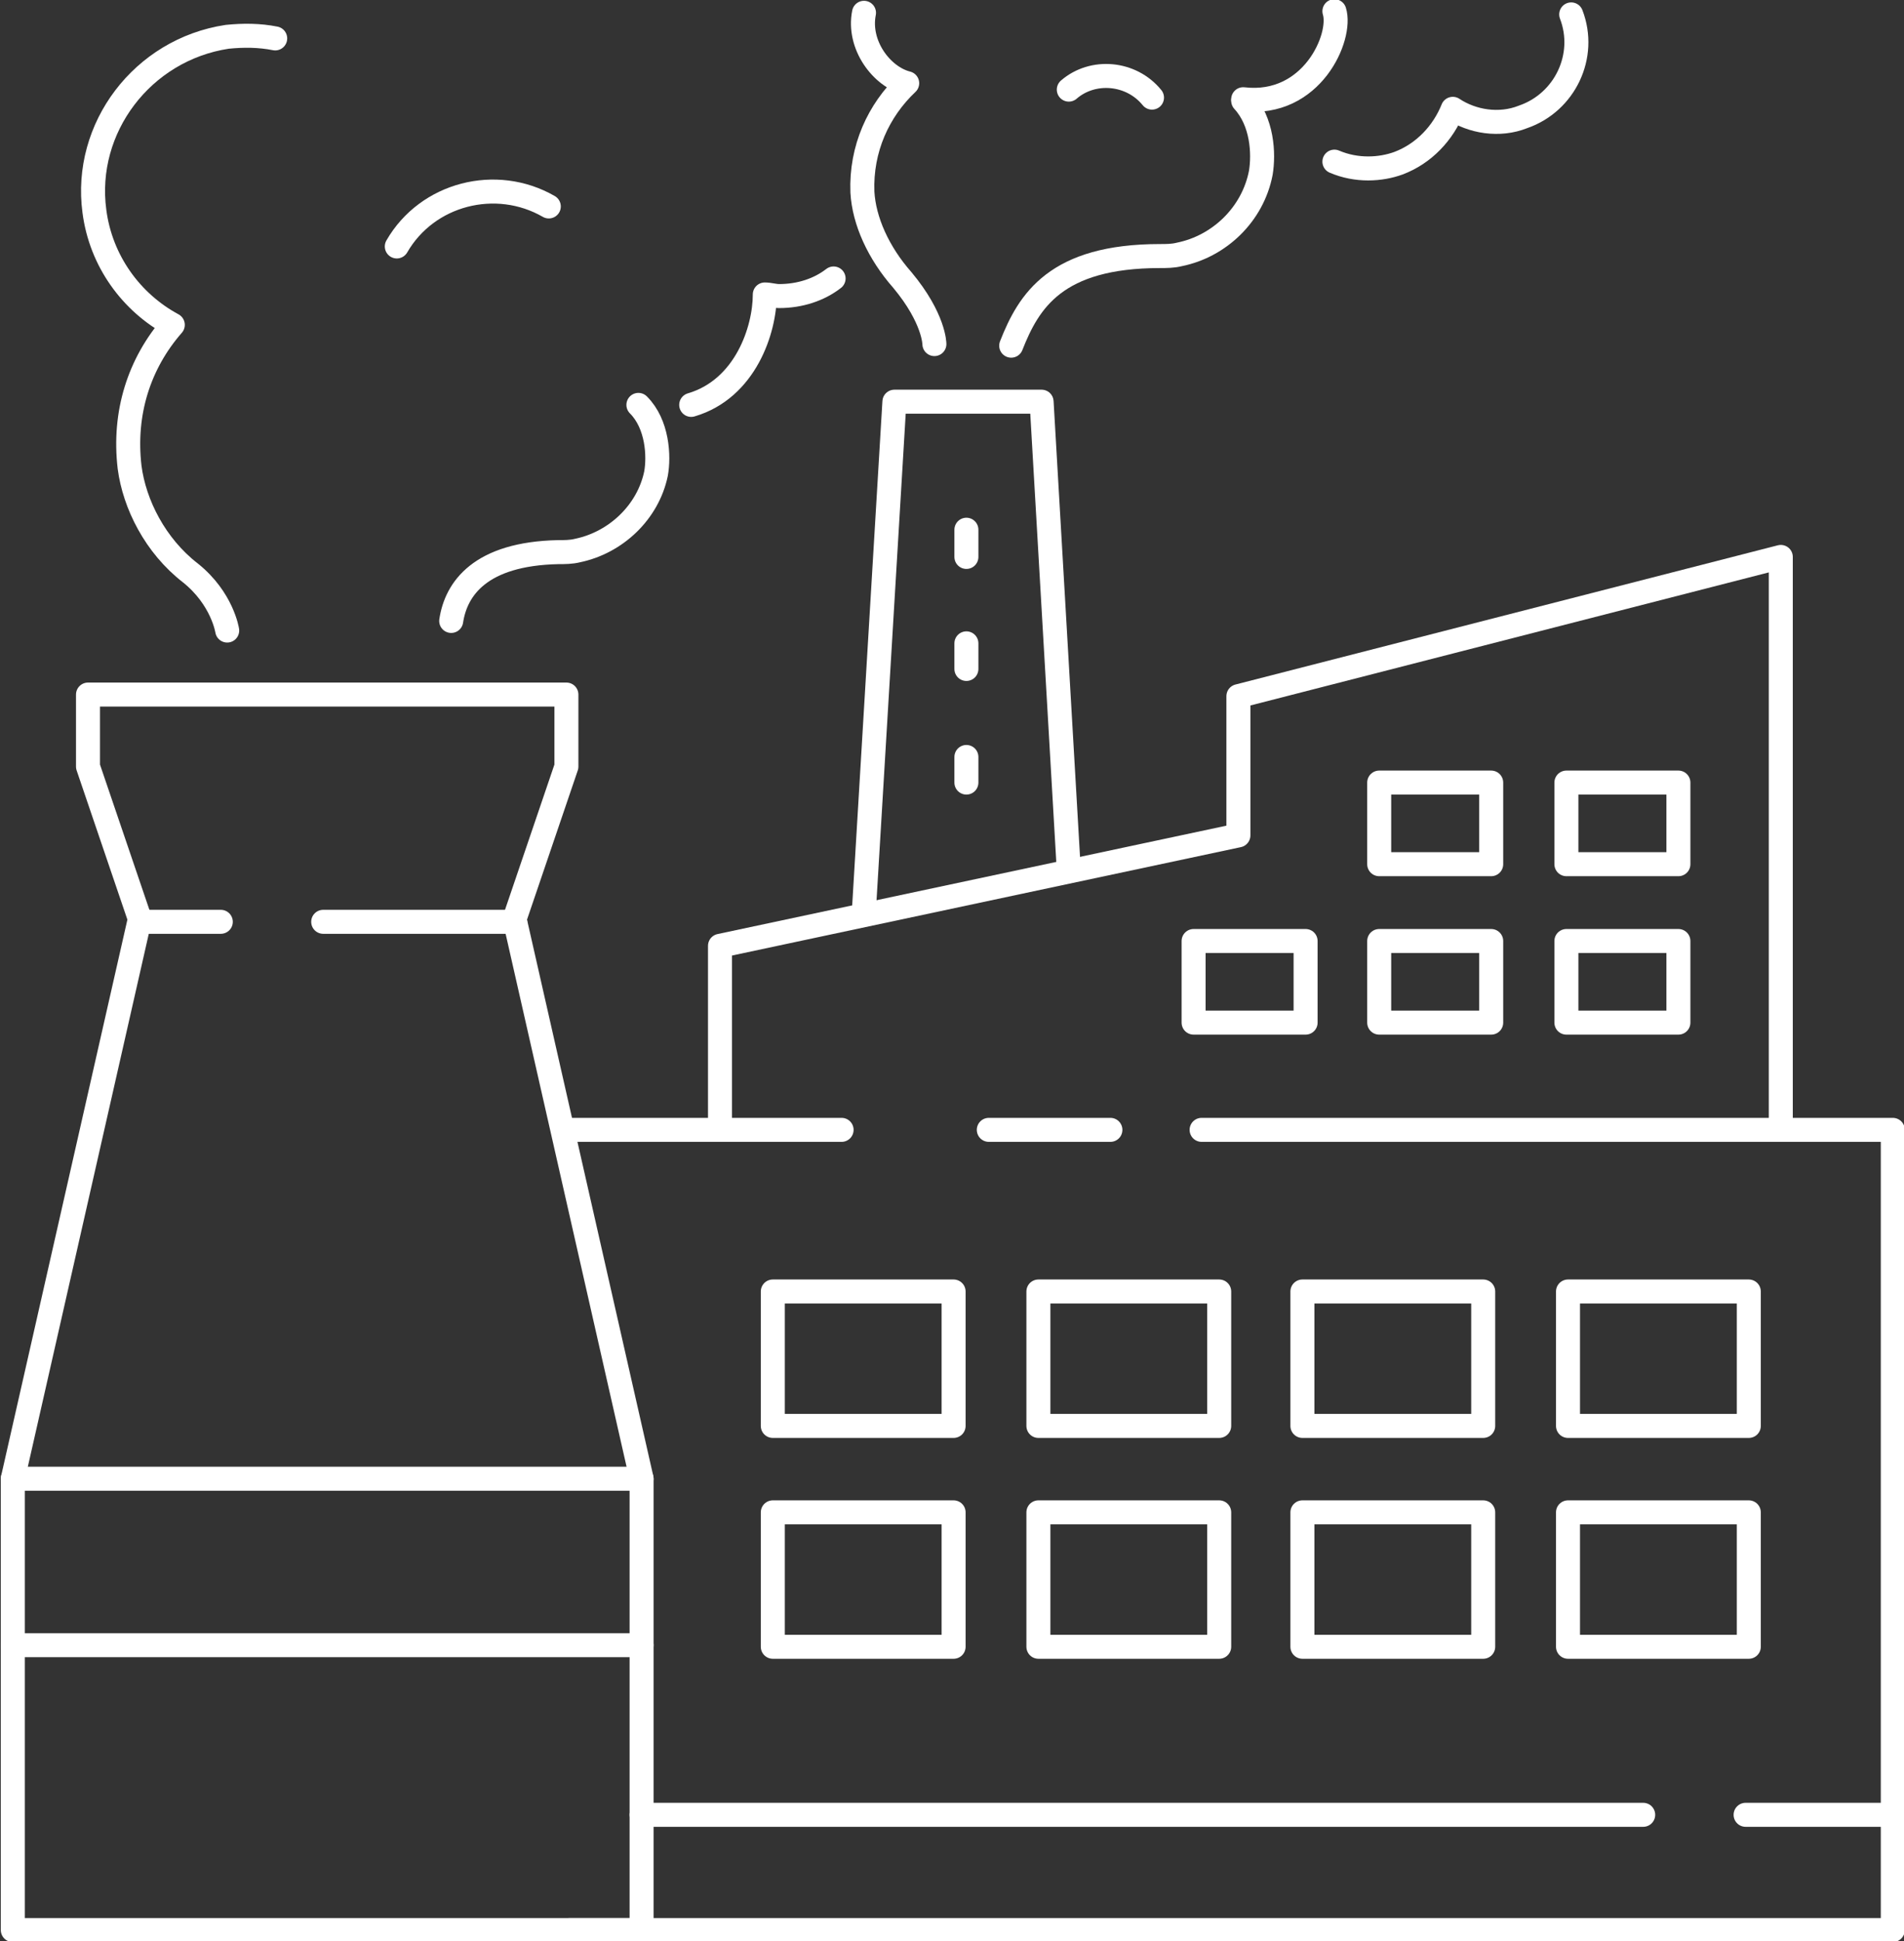 <?xml version="1.0" encoding="utf-8"?>
<svg version="1.1" xmlns="http://www.w3.org/2000/svg" xmlns:xlink="http://www.w3.org/1999/xlink" x="0px" y="0px" viewBox="0 0 119 121.3" width="119" height="121.3" style="enable-background:new 0 0 119 121.3;" xml:space="preserve">
	<rect x="0" y="0" width="119" height="121.3" fill="#333333" stroke="none"/>
	<style type="text/css">
		.st0{fill:none;stroke:#fff;stroke-width:1.5;stroke-linecap:round;stroke-linejoin:round;stroke-miterlimit:10;}
	</style>
	<polygon class="st0" points="0.8,92.4 0.8,120.6 40.1,120.6 40.1,92.4 32.2,57.6 32.1,57.6 35.4,47.9 35.4,43.4 5.5,43.4 5.5,47.9 8.8,57.6 8.7,57.6"/>
	<polyline class="st0" points="75.1,70.6 118.3,70.6 118.3,120.6 35.6,120.6"/>
	<line class="st0" x1="61.8" y1="70.6" x2="69.4" y2="70.6"/>
	<line class="st0" x1="35.6" y1="70.6" x2="52.6" y2="70.6"/>
	<polyline class="st0" points="45,70.1 45,59.1 77.4,52.2 77.4,43.5 111.3,34.8 111.3,70.1"/>
	<polyline class="st0" points="54,56.8 55.9,25.1 65.1,25.1 66.8,54.4"/>
	<rect x="97.9" y="48.9" class="st0" width="7" height="5.1"/>
	<rect x="86.2" y="48.9" class="st0" width="7" height="5.1"/>
	<rect x="97.9" y="58.8" class="st0" width="7" height="5.1"/>
	<rect x="86.2" y="58.8" class="st0" width="7" height="5.1"/>
	<rect x="74.6" y="58.8" class="st0" width="7" height="5.1"/>
	<rect x="98" y="80.7" class="st0" width="11.3" height="8.4"/>
	<rect x="98" y="94.5" class="st0" width="11.3" height="8.4"/>
	<rect x="81.4" y="80.7" class="st0" width="11.3" height="8.4"/>
	<rect x="81.4" y="94.5" class="st0" width="11.3" height="8.4"/>
	<rect x="64.9" y="80.7" class="st0" width="11.3" height="8.4"/>
	<rect x="64.9" y="94.5" class="st0" width="11.3" height="8.4"/>
	<rect x="48.3" y="80.7" class="st0" width="11.3" height="8.4"/>
	<rect x="48.3" y="94.5" class="st0" width="11.3" height="8.4"/>
	<line class="st0" x1="32.2" y1="57.6" x2="20.2" y2="57.6"/>
	<line class="st0" x1="13.8" y1="57.6" x2="9" y2="57.6"/>
	<line class="st0" x1="40.1" y1="92.4" x2="0.8" y2="92.4"/>
	<line class="st0" x1="40.1" y1="102.8" x2="0.8" y2="102.8"/>
	<line class="st0" x1="60.4" y1="33.1" x2="60.4" y2="34.8"/>
	<line class="st0" x1="60.4" y1="40.2" x2="60.4" y2="41.8"/>
	<line class="st0" x1="60.4" y1="47.3" x2="60.4" y2="48.9"/>
	<line class="st0" x1="102.7" y1="113.4" x2="40.1" y2="113.4"/>
	<line class="st0" x1="118" y1="113.4" x2="109.1" y2="113.4"/>
	<path class="st0" d="M43.2,25.3c3.4-1,4.6-4.7,4.6-6.9c0.3,0,0.6,0.1,0.9,0.1c1.3,0,2.5-0.4,3.4-1.1"/>
	<path class="st0" d="M28.2,38.8c0.3-2,1.8-4.2,6.7-4.3c0.4,0,0.8,0,1.2-0.1c2.4-0.5,4.4-2.4,4.9-4.8c0.2-1.1,0.1-3.1-1.1-4.3"/>
	<path class="st0" d="M17.2,2.4c-1-0.2-2-0.2-3-0.1C8.9,3.1,5.2,8,5.9,13.2c0.4,3.1,2.3,5.7,4.9,7.1c-2.1,2.4-3.1,5.5-2.7,8.9c0.3,2.3,1.6,4.9,3.8,6.6c2,1.6,2.3,3.6,2.3,3.6"/>
	<path class="st0" d="M98.2,0.9c1,2.6-0.4,5.5-3,6.4c-1.5,0.6-3.2,0.3-4.4-0.5c-0.6,1.5-1.8,2.8-3.4,3.4c-1.1,0.4-2.6,0.5-4-0.1"/>
	<path class="st0" d="M24.8,15.4c1.9-3.3,6.2-4.4,9.5-2.5"/>
	<path class="st0" d="M77.7,6.2c4.3,0.5,6.2-3.9,5.7-5.5"/>
	<path class="st0" d="M63.2,21.6c1.1-2.8,2.8-5.6,9.3-5.6c0.4,0,0.8,0,1.2-0.1c2.5-0.5,4.6-2.5,5.1-5.1c0.2-1.2,0.1-3.2-1.1-4.5"/>
	<path class="st0" d="M54,0.8c-0.4,2,1.1,4,2.7,4.4c-1.8,1.7-2.9,4.1-2.8,6.8c0.1,1.8,1,3.8,2.5,5.5c2,2.4,2,4,2,4"/>
	<path class="st0" d="M66.8,5.6c1.5-1.3,3.9-1.1,5.2,0.5"/>
</svg>